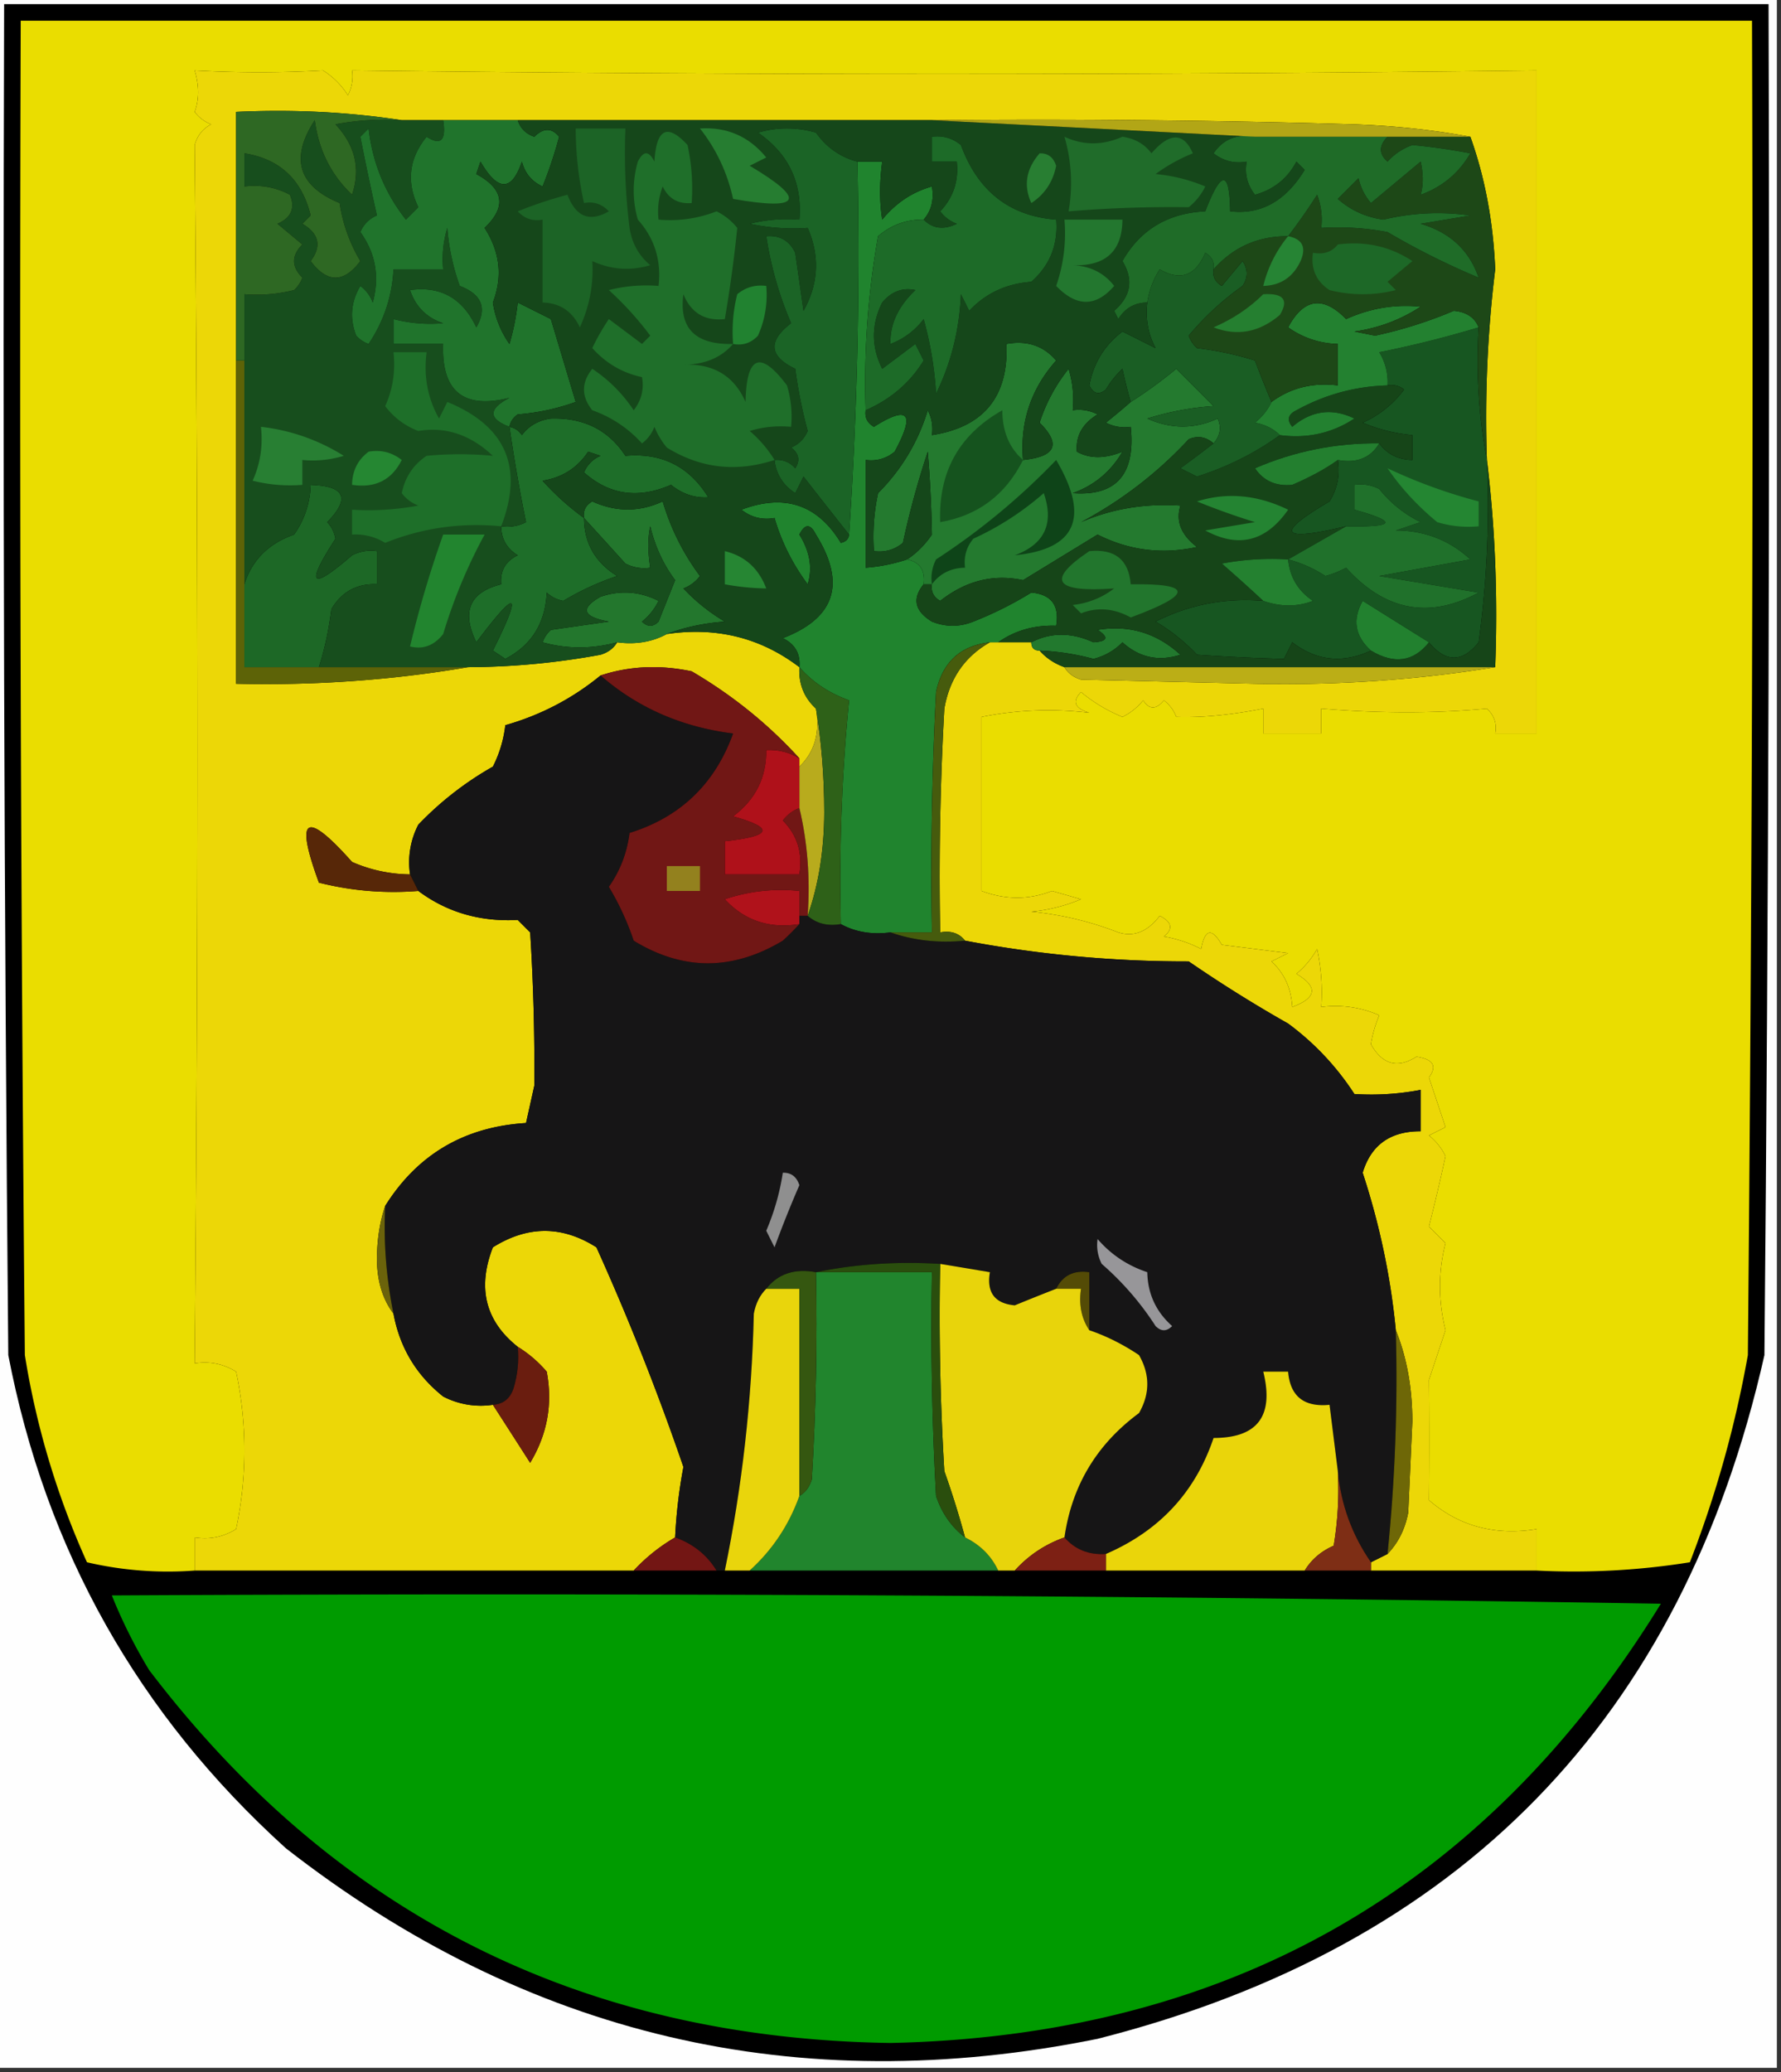 <svg xmlns="http://www.w3.org/2000/svg" width="215" height="250" style="shape-rendering:geometricPrecision;text-rendering:geometricPrecision;image-rendering:optimizeQuality;fill-rule:evenodd;clip-rule:evenodd"><rect width="100%" height="100%" fill="#333333" stroke="none"/><path style="opacity:1" fill="#fefefe" d="M-.5-.5h215v250H-.5V-.5z"/><path style="opacity:1" d="M.5.5h213c.167 54.334 0 108.668-.5 163-9.897 43.899-36.731 71.399-80.5 82.5-36.288 7.34-68.955-.327-98-23C16.69 206.879 5.524 187.046 1 163.5.5 109.168.333 54.834.5.5z"/><path style="opacity:1" fill="#eadd00" d="M185.5 189.5v-5c-5.038.809-9.372-.357-13-3.5.041-4.877.041-9.71 0-14.5l2-6c-.882-3.55-.882-7.05 0-10.5l-2-2a245.39 245.39 0 0 0 2-8.5 7.248 7.248 0 0 0-2-2.5l2-1-2-6c1.024-1.367.524-2.2-1.5-2.5-2.289 1.449-4.123.949-5.5-1.5.165-1.117.498-2.284 1-3.5a13.116 13.116 0 0 0-7-1 24.935 24.935 0 0 0-.5-7 10.756 10.756 0 0 1-2.5 3c2.636 1.564 2.469 2.897-.5 4-.121-2.227-.954-4.06-2.5-5.5l2-1-8-1c-1.215-2.096-2.049-1.929-2.5.5a15.256 15.256 0 0 0-4.5-1.5c1.154-.914.987-1.747-.5-2.5-1.46 1.922-3.127 2.589-5 2a39.15 39.15 0 0 0-10.5-2.5 20.2 20.2 0 0 0 6-1.5l-3.5-1c-2.789 1.085-5.622 1.085-8.5 0v-21a40.943 40.943 0 0 1 13-.5c-1.771-.535-2.104-1.369-1-2.5a18.95 18.95 0 0 0 5 3 7.248 7.248 0 0 0 2.5-2c.741 1.14 1.575 1.14 2.5 0a4.458 4.458 0 0 1 1.5 2c3.07.104 6.57-.23 10.5-1v3h7v-3c7.089.586 13.756.586 20 0 .886.825 1.219 1.825 1 3h5v-80c-47.877.575-95.543.575-143 0a4.932 4.932 0 0 1-.5 3 9.564 9.564 0 0 0-3-3c-5.084.288-10.251.288-15.5 0 .552 1.83.552 3.497 0 5a4.452 4.452 0 0 0 2 1.5c-1.016.52-1.682 1.353-2 2.5.442 48.134.442 97.134 0 147 1.788-.285 3.455.048 5 1a45.626 45.626 0 0 1 0 19c-1.545.952-3.212 1.285-5 1v4a43.116 43.116 0 0 1-13-1 98.364 98.364 0 0 1-7.5-25c-.5-53.666-.667-107.332-.5-161h209c.167 53.668 0 107.334-.5 161a133.707 133.707 0 0 1-7 25 88.665 88.665 0 0 1-18.5 1z"/><path style="opacity:1" fill="#ecd707" d="M185.5 189.5h-20v-1l2-1c1.293-1.342 2.126-3.009 2.5-5l.5-11c-.011-4.065-.678-7.732-2-11-.615-6.41-1.949-12.744-4-19 1.012-3.353 3.345-5.019 7-5v-5a31.6 31.6 0 0 1-8 .5 32.437 32.437 0 0 0-8-8.5 162.7 162.7 0 0 1-12-7.5 143.898 143.898 0 0 1-27-2.5c-.709-.904-1.709-1.237-3-1-.166-9.006 0-18.006.5-27 .625-3.61 2.458-6.276 5.5-8h5c0 .667.333 1 1 1 .79.901 1.79 1.568 3 2 .418.722 1.084 1.222 2 1.5l21 .5c9.884.208 19.551-.458 29-2 .326-8.517-.007-16.85-1-25a146.83 146.83 0 0 1 1-23c-.237-5.742-1.237-11.076-3-16-4.482-.825-9.149-1.325-14-1.5-16.997-.5-33.997-.667-51-.5h-64c-6.479-.99-13.146-1.324-20-1v69c9.546.225 18.88-.442 28-2a90.09 90.09 0 0 0 16-1.5c.916-.278 1.582-.778 2-1.5 2.235.295 4.235-.039 6-1 6.014-.882 11.348.451 16 4-.109 2.014.558 3.68 2 5 .51 2.888-.156 5.221-2 7v-1c-3.735-4.11-8.069-7.61-13-10.5-3.858-.81-7.524-.643-11 .5-3.398 2.786-7.231 4.786-11.5 6a14.73 14.73 0 0 1-1.5 5 39.105 39.105 0 0 0-9 7 9.864 9.864 0 0 0-1 6 17.759 17.759 0 0 1-7-1.5c-5.604-6.305-6.937-5.472-4 2.5a36.877 36.877 0 0 0 12 1c3.449 2.572 7.449 3.739 12 3.5l1.5 1.5c.385 6.113.552 12.28.5 18.5l-1 4.5c-7.435.455-13.101 3.788-17 10-.663 1.973-.996 4.139-1 6.5.033 2.61.7 4.777 2 6.5.756 4.087 2.756 7.42 6 10a9.86 9.86 0 0 0 6 1c1.49 2.305 2.99 4.638 4.5 7 2.072-3.432 2.738-7.098 2-11a14.696 14.696 0 0 0-3.5-3c-3.904-3.099-4.904-7.099-3-12 4.2-2.636 8.367-2.636 12.5 0A304.574 304.574 0 0 1 82.5 177a61.802 61.802 0 0 0-1 8.5 21.62 21.62 0 0 0-5 4h-53v-4c1.788.285 3.455-.048 5-1a45.626 45.626 0 0 0 0-19c-1.545-.952-3.212-1.285-5-1 .442-49.866.442-98.866 0-147 .318-1.147.984-1.98 2-2.5a4.452 4.452 0 0 1-2-1.5c.552-1.503.552-3.17 0-5 5.249.288 10.416.288 15.5 0a9.564 9.564 0 0 1 3 3c.483-.948.65-1.948.5-3 47.457.575 95.123.575 143 0v80h-5c.219-1.175-.114-2.175-1-3-6.244.586-12.911.586-20 0v3h-7v-3c-3.93.77-7.43 1.104-10.5 1a4.458 4.458 0 0 0-1.5-2c-.925 1.14-1.759 1.14-2.5 0a7.248 7.248 0 0 1-2.5 2 18.95 18.95 0 0 1-5-3c-1.104 1.131-.771 1.965 1 2.5a40.943 40.943 0 0 0-13 .5v21c2.878 1.085 5.711 1.085 8.5 0l3.5 1a20.2 20.2 0 0 1-6 1.5 39.15 39.15 0 0 1 10.5 2.5c1.873.589 3.54-.078 5-2 1.487.753 1.654 1.586.5 2.5 1.601.273 3.101.773 4.5 1.5.451-2.429 1.285-2.596 2.5-.5l8 1-2 1c1.546 1.44 2.379 3.273 2.5 5.5 2.969-1.103 3.136-2.436.5-4a10.756 10.756 0 0 0 2.5-3c.497 2.31.663 4.643.5 7a13.116 13.116 0 0 1 7 1c-.502 1.216-.835 2.383-1 3.5 1.377 2.449 3.211 2.949 5.5 1.5 2.024.3 2.524 1.133 1.5 2.5l2 6-2 1a7.248 7.248 0 0 1 2 2.5 245.39 245.39 0 0 1-2 8.5l2 2c-.882 3.45-.882 6.95 0 10.5l-2 6c.041 4.79.041 9.623 0 14.5 3.628 3.143 7.962 4.309 13 3.5v5z"/><path style="opacity:1" fill="#bbae16" d="M128.5 80.5h52c-9.449 1.542-19.116 2.208-29 2l-21-.5c-.916-.278-1.582-.778-2-1.5z"/><path style="opacity:1" fill="#22792e" d="M125.5 78.5c-.667 0-1-.333-1-1 2.347-1.216 4.847-1.216 7.5 0 1.722-.11 1.888-.61.5-1.5 3.797-.624 7.13.376 10 3-2.63.845-4.964.345-7-1.5a7.299 7.299 0 0 1-3.5 2 29.513 29.513 0 0 0-6.5-1z"/><path style="opacity:1" fill="#5d6307" d="M28.5 43.5h1v37h27c-9.12 1.558-18.454 2.225-28 2v-39z"/><path style="opacity:1" fill="#175621" d="M178.5 39.5c-.321 5.526.012 10.86 1 16a121.86 121.86 0 0 1-1 22c-1.972 2.459-3.972 2.459-6 0a2650.273 2650.273 0 0 0-8-5c-1.27 2.257-.936 4.257 1 6-3.406 1.584-6.572 1.25-9.5-1l-1 2c-3.362-.083-6.862-.25-10.5-.5a22.763 22.763 0 0 0-5-4c4.086-2.053 8.42-2.887 13-2.5 2.099.73 4.099.73 6 0-1.797-1.195-2.797-2.862-3-5a15.407 15.407 0 0 1 4.5 2 11.47 11.47 0 0 0 2.5-1c4.715 5.219 10.048 6.219 16 3l-12-2 11-2c-2.498-2.314-5.498-3.48-9-3.5l3-1a14.505 14.505 0 0 1-5-4 4.932 4.932 0 0 0-3-.5v3c5.287 1.461 4.953 2.128-1 2-7.972 1.896-8.639.896-2-3 .952-1.545 1.285-3.212 1-5 2.281.423 3.948-.244 5-2 .967 1.306 2.301 1.973 4 2v-3a20.093 20.093 0 0 1-6-1.5 12.475 12.475 0 0 0 5-4 2.427 2.427 0 0 0-2-.5 6.845 6.845 0 0 0-1-4 129.617 129.617 0 0 0 12-3z"/><path style="opacity:1" fill="#23772d" d="M80.5 76.5c-1.765.961-3.765 1.295-6 1-3.053.821-6.053.821-9 0a3.646 3.646 0 0 1 1-1.5l7-1c-3.168-.582-3.501-1.582-1-3 2.402-.814 4.735-.647 7 .5a7.253 7.253 0 0 1-2 2.5c.667.667 1.333.667 2 0l2-5c-1.428-1.916-2.428-4.083-3-6.5-.307 1.388-.307 3.054 0 5a4.932 4.932 0 0 1-3-.5c-1.754-1.936-3.421-3.77-5-5.5-.13-.876.203-1.543 1-2 2.866 1.295 5.7 1.295 8.5 0a28.524 28.524 0 0 0 4.5 9 4.452 4.452 0 0 1-2 1.5 22.763 22.763 0 0 0 5 4c-2.536.186-4.869.686-7 1.5z"/><path style="opacity:1" fill="#20842e" d="M103.5 19.5h3c-.338 2.512-.338 4.845 0 7 1.633-2.003 3.633-3.336 6-4 .268 1.599-.066 2.932-1 4-2.082-.028-3.916.639-5.5 2a101.19 101.19 0 0 0-1.5 21c-.131.876.202 1.543 1 2 4.184-2.645 5.018-1.645 2.5 3-1.011.837-2.178 1.17-3.5 1v13a20.676 20.676 0 0 0 5-1c1.548.321 2.215 1.321 2 3-1.412 1.73-1.078 3.23 1 4.5 1.667.667 3.333.667 5 0a44.102 44.102 0 0 0 7-3.5c2.415.219 3.415 1.552 3 4-2.652-.09-4.985.576-7 2h-1c-3.57.4-5.736 2.4-6.5 6-.5 9.66-.666 19.328-.5 29h-5c-2.235.295-4.235-.039-6-1-.204-9.269.129-18.269 1-27-2.411-.861-4.41-2.194-6-4 .14-1.624-.527-2.79-2-3.5 6.334-2.437 7.667-6.604 4-12.5-.667-1.333-1.333-1.333-2 0 1.27 2.048 1.603 4.048 1 6-1.834-2.477-3.167-5.143-4-8-1.478.262-2.811-.071-4-1 5.2-1.96 9.2-.626 12 4 .607-.124.94-.457 1-1a507.055 507.055 0 0 0 1-45z"/><path style="opacity:1" fill="#1d6826" d="M38.5 80.5h-9v-10c.923-2.923 2.923-4.923 6-6a10.778 10.778 0 0 0 2-6c4.152.13 4.819 1.63 2 4.5a3.943 3.943 0 0 1 1 2c-3.67 5.665-3.003 6.331 2 2a4.932 4.932 0 0 1 3-.5v4c-2.403-.107-4.236.893-5.5 3-.29 2.42-.79 4.754-1.5 7z"/><path style="opacity:1" fill="#1e6e29" d="M70.5 62.5c.021 3.035 1.355 5.368 4 7a33.289 33.289 0 0 0-6.5 3 3.943 3.943 0 0 1-2-1c-.172 3.693-1.839 6.36-5 8l-1.5-1c3.61-7.242 2.943-7.575-2-1-1.81-3.713-.81-6.046 3-7-.14-1.624.527-2.79 2-3.5-1.323-.816-1.99-1.983-2-3.5a4.932 4.932 0 0 0 3-.5 200.11 200.11 0 0 1-2-11.5c.617.11 1.117.444 1.5 1 .839-1.124 2.005-1.79 3.5-2 3.958-.12 6.958 1.38 9 4.5 4.376-.386 7.709 1.281 10 5-1.607.115-3.107-.385-4.5-1.5-3.946 1.722-7.446 1.222-10.5-1.5.405-.945 1.072-1.612 2-2l-1.5-.5c-1.3 1.96-3.133 3.126-5.5 3.5a31.444 31.444 0 0 0 5 4.5z"/><path style="opacity:1" fill="#247a2f" d="M123.5 55.5c3.953-.397 4.62-1.897 2-4.5a20.447 20.447 0 0 1 3.5-6.5c.494 1.634.66 3.3.5 5a4.932 4.932 0 0 1 3 .5c-1.829 1.113-2.663 2.613-2.5 4.5 1.556.864 3.389.864 5.5 0-1.398 2.398-3.398 4.065-6 5 5.264.388 7.597-2.278 7-8a4.932 4.932 0 0 1-3-.5 81.216 81.216 0 0 0 3-2.5 55.623 55.623 0 0 0 5.5-4l4.5 4.5a34.21 34.21 0 0 0-8 1.5c2.872 1.282 5.705 1.282 8.5 0 .47 1.077.303 2.077-.5 3-.923-.803-1.923-.97-3-.5a49.072 49.072 0 0 1-13 10c3.713-1.611 7.713-2.278 12-2-.589 1.873.078 3.54 2 5-4.201.922-8.201.422-12-1.5l-9 5.5c-3.571-.766-6.904.067-10 2.5-.798-.457-1.131-1.124-1-2h-1c.215-1.679-.452-2.679-2-3 1.16-.765 2.16-1.765 3-3a156.154 156.154 0 0 0-.5-10 105.052 105.052 0 0 0-3 11c-1.011.837-2.178 1.17-3.5 1-.163-2.357.003-4.69.5-7 2.827-2.83 4.827-6.163 6-10 .483.948.649 1.948.5 3 6.254-.97 9.254-4.636 9-11 2.477-.45 4.477.218 6 2-3.047 3.427-4.38 7.427-4 12z"/><path style="opacity:1" fill="#0e4418" d="M112.5 70.5a4.934 4.934 0 0 1 .5-3 82.135 82.135 0 0 0 14.5-12c4.088 6.93 2.421 10.762-5 11.5 3.604-1.334 4.771-3.834 3.5-7.5a34.934 34.934 0 0 1-8.5 5.5c-.837 1.011-1.17 2.178-1 3.5-1.699.027-3.033.694-4 2z"/><path style="opacity:1" fill="#174e1d" d="M48.5 14.5h5c.38 2.442-.286 3.108-2 2-2.133 2.628-2.466 5.461-1 8.5L49 26.5c-2.54-3.223-4.04-6.89-4.5-11l-1 1a342.19 342.19 0 0 0 2 9.5c-.928.388-1.595 1.055-2 2 1.844 2.561 2.344 5.394 1.5 8.5a4.452 4.452 0 0 0-1.5-2c-1.141 1.921-1.308 3.921-.5 6 .414.457.914.79 1.5 1 1.836-2.752 2.836-5.752 3-9h6c-.16-1.7.007-3.366.5-5 .186 2.4.686 4.734 1.5 7 2.668 1.015 3.334 2.682 2 5-1.649-3.512-4.315-5.012-8-4.5.667 2 2 3.333 4 4a17.64 17.64 0 0 1-6-.5v3h6c-.216 5.724 2.45 7.891 8 6.5-2.57 1.35-2.57 2.516 0 3.5a200.11 200.11 0 0 0 2 11.5 4.932 4.932 0 0 1-3 .5c.01 1.517.677 2.684 2 3.5-1.473.71-2.14 1.876-2 3.5-3.81.954-4.81 3.287-3 7 4.943-6.575 5.61-6.242 2 1l1.5 1c3.161-1.64 4.828-4.307 5-8a3.943 3.943 0 0 0 2 1 33.289 33.289 0 0 1 6.5-3c-2.645-1.632-3.979-3.965-4-7 1.579 1.73 3.246 3.564 5 5.5.948.483 1.948.65 3 .5-.307-1.946-.307-3.612 0-5 .572 2.417 1.572 4.584 3 6.5l-2 5c-.667.667-1.333.667-2 0a7.253 7.253 0 0 0 2-2.5c-2.265-1.147-4.598-1.314-7-.5-2.501 1.418-2.168 2.418 1 3l-7 1c-.457.414-.79.914-1 1.5 2.947.821 5.947.821 9 0-.418.722-1.084 1.222-2 1.5a90.09 90.09 0 0 1-16 1.5h-18c.71-2.246 1.21-4.58 1.5-7 1.264-2.107 3.097-3.107 5.5-3v-4a4.932 4.932 0 0 0-3 .5c-5.003 4.331-5.67 3.665-2-2a3.943 3.943 0 0 0-1-2c2.819-2.87 2.152-4.37-2-4.5a10.778 10.778 0 0 1-2 6c-3.077 1.077-5.077 3.077-6 6v-35a18.436 18.436 0 0 0 6-.5c.457-.414.79-.914 1-1.5-1.333-1.333-1.333-2.667 0-4l-3-2.5c1.658-.725 2.158-1.892 1.5-3.5-1.7-.906-3.533-1.24-5.5-1v-4c4.278.677 6.945 3.177 8 7.5l-1 1c2.025 1.194 2.359 2.694 1 4.5 2 2.667 4 2.667 6 0a19.054 19.054 0 0 1-2.5-7c-5.002-2.06-6.002-5.393-3-10 .464 3.591 1.964 6.591 4.5 9 1.049-3.12.382-5.953-2-8.5a32.437 32.437 0 0 1 8-.5z"/><path style="opacity:1" fill="#22852f" d="M53.5 64.5h5a63.315 63.315 0 0 0-5 12c-1.09 1.388-2.424 1.888-4 1.5a131.616 131.616 0 0 1 4-13.5z"/><path style="opacity:1" fill="#1e6f29" d="M60.5 63.5c-4.87-.468-9.536.198-14 2a6.845 6.845 0 0 0-4-1v-3a32.437 32.437 0 0 0 8-.5 4.452 4.452 0 0 1-2-1.5c.4-1.934 1.4-3.434 3-4.5a42.22 42.22 0 0 1 8 0c-2.706-2.551-5.706-3.551-9-3a8.905 8.905 0 0 1-4-3c.923-2.04 1.256-4.208 1-6.5h4c-.375 2.897.125 5.563 1.5 8l1-2c7.07 2.896 9.236 7.896 6.5 15z"/><path style="opacity:1" fill="#164518" d="M167.5 46.5a2.427 2.427 0 0 1 2 .5 12.475 12.475 0 0 1-5 4 20.093 20.093 0 0 0 6 1.5v3c-1.699-.027-3.033-.694-4-2-5.2-.067-10.2.933-15 3 1.027 1.524 2.527 2.19 4.5 2 2.199-.947 4.032-1.947 5.5-3 .285 1.788-.048 3.455-1 5-6.639 3.896-5.972 4.896 2 3l-7 4a32.438 32.438 0 0 0-8 .5 208.311 208.311 0 0 1 5 4.5c-4.58-.387-8.914.447-13 2.5a22.763 22.763 0 0 1 5 4c3.638.25 7.138.417 10.5.5l1-2c2.928 2.25 6.094 2.584 9.5 1 2.81 1.678 5.143 1.345 7-1 2.028 2.459 4.028 2.459 6 0a121.86 121.86 0 0 0 1-22c.993 8.15 1.326 16.483 1 25h-52c-1.21-.432-2.21-1.099-3-2 2.196.09 4.363.423 6.5 1a7.299 7.299 0 0 0 3.5-2c2.036 1.845 4.37 2.345 7 1.5-2.87-2.624-6.203-3.624-10-3 1.388.89 1.222 1.39-.5 1.5-2.653-1.216-5.153-1.216-7.5 0h-4c2.015-1.424 4.348-2.09 7-2 .415-2.448-.585-3.781-3-4a44.102 44.102 0 0 1-7 3.5c-1.667.667-3.333.667-5 0-2.078-1.27-2.412-2.77-1-4.5h1c-.131.876.202 1.543 1 2 3.096-2.433 6.429-3.266 10-2.5l9-5.5c3.799 1.922 7.799 2.422 12 1.5-1.922-1.46-2.589-3.127-2-5-4.287-.278-8.287.389-12 2a49.072 49.072 0 0 0 13-10c1.077-.47 2.077-.303 3 .5-1.265.98-2.599 1.98-4 3l2 1c3.661-1.163 6.994-2.83 10-5 3.307.437 6.307-.23 9-2-2.688-1.297-5.188-.964-7.5 1-.688-.832-.521-1.498.5-2 3.442-1.892 7.109-2.892 11-3z"/><path style="opacity:1" fill="#22812f" d="M172.5 77.5c-1.857 2.345-4.19 2.678-7 1-1.936-1.743-2.27-3.743-1-6 2.695 1.678 5.361 3.344 8 5z"/><path style="opacity:1" fill="#22762d" d="M131.5 66.5c3.088-.303 4.754 1.03 5 4 7.539-.117 7.539 1.216 0 4-2.018-1.108-4.018-1.275-6-.5l-1-1c1.884-.216 3.551-.883 5-2-7.235.514-8.235-.986-3-4.5z"/><path style="opacity:1" fill="#248130" d="M155.5 67.5c.203 2.138 1.203 3.805 3 5-1.901.73-3.901.73-6 0a208.311 208.311 0 0 0-5-4.5 32.438 32.438 0 0 1 8-.5z"/><path style="opacity:1" fill="#20712b" d="m155.5 67.5 7-4c5.953.128 6.287-.539 1-2v-3a4.932 4.932 0 0 1 3 .5 14.505 14.505 0 0 0 5 4l-3 1c3.502.02 6.502 1.186 9 3.5l-11 2 12 2c-5.952 3.219-11.285 2.219-16-3a11.47 11.47 0 0 1-2.5 1 15.407 15.407 0 0 0-4.5-2z"/><path style="opacity:1" fill="#248432" d="M144.5 60.5c3.619-1.133 7.285-.8 11 1-2.67 3.84-6.003 4.673-10 2.5l6-1a86.186 86.186 0 0 1-7-2.5z"/><path style="opacity:1" fill="#248632" d="M167.5 56.5a63.148 63.148 0 0 0 11 4v3a12.935 12.935 0 0 1-5-.5c-2.399-1.98-4.399-4.147-6-6.5z"/><path style="opacity:1" fill="#258732" d="M44.5 54.5c1.478-.262 2.811.071 4 1-1.212 2.423-3.212 3.423-6 3 .027-1.7.694-3.033 2-4z"/><path style="opacity:1" fill="#287f33" d="M31.5 51.5a23.724 23.724 0 0 1 10 3.5c-1.634.493-3.3.66-5 .5v3a18.436 18.436 0 0 1-6-.5c.923-2.04 1.256-4.208 1-6.5z"/><path style="opacity:1" fill="#237f2f" d="M166.5 53.5c-1.052 1.756-2.719 2.423-5 2-1.468 1.053-3.301 2.053-5.5 3-1.973.19-3.473-.476-4.5-2 4.8-2.067 9.8-3.067 15-3z"/><path style="opacity:1" fill="#15531e" d="M123.5 55.5c-2.106 4.212-5.44 6.712-10 7.5-.23-6.042 2.27-10.542 7.5-13.5.002 2.551.836 4.551 2.5 6z"/><path style="opacity:1" fill="#1a5e24" d="M146.5 32.5c-.131.876.202 1.543 1 2l2.5-3c.667 1 .667 2 0 3a34.21 34.21 0 0 0-6.5 6 3.647 3.647 0 0 0 1 1.5c2.391.287 4.724.787 7 1.5.67 1.791 1.337 3.458 2 5-.453.958-1.119 1.792-2 2.5 1.237.232 2.237.732 3 1.5-3.006 2.17-6.339 3.837-10 5l-2-1c1.401-1.02 2.735-2.02 4-3 .803-.923.97-1.923.5-3-2.795 1.282-5.628 1.282-8.5 0a34.21 34.21 0 0 1 8-1.5l-4.5-4.5a55.623 55.623 0 0 1-5.5 4 55.873 55.873 0 0 1-1-4 11.392 11.392 0 0 0-2 2.5c-.832.688-1.498.521-2-.5.505-2.688 1.838-4.855 4-6.5l4 2c-.906-1.7-1.239-3.533-1-5.5a10.136 10.136 0 0 1 1.5-4c2.493 1.446 4.327.779 5.5-2 .798.457 1.131 1.124 1 2z"/><path style="opacity:1" fill="#20742c" d="M53.5 14.5h9c.311.978.978 1.645 2 2 1.109-1.09 2.109-1.09 3 0a51.256 51.256 0 0 1-2 6c-1.299-.59-2.132-1.59-2.5-3-1.221 3.627-2.888 3.627-5 0l-.5 1.5c3.333 1.8 3.666 3.966 1 6.5 1.86 2.884 2.194 5.883 1 9a11.58 11.58 0 0 0 2 5 28.73 28.73 0 0 0 1-5l4 2 3 10a26.706 26.706 0 0 1-7 1.5c-.556.383-.89.883-1 1.5-2.57-.984-2.57-2.15 0-3.5-5.55 1.391-8.216-.776-8-6.5h-6v-3a17.64 17.64 0 0 0 6 .5c-2-.667-3.333-2-4-4 3.685-.512 6.351.988 8 4.5 1.334-2.318.668-3.985-2-5a26.706 26.706 0 0 1-1.5-7c-.493 1.634-.66 3.3-.5 5h-6c-.164 3.248-1.164 6.248-3 9a3.646 3.646 0 0 1-1.5-1c-.808-2.079-.641-4.079.5-6a4.452 4.452 0 0 1 1.5 2c.844-3.106.344-5.939-1.5-8.5.405-.945 1.072-1.612 2-2a342.19 342.19 0 0 1-2-9.5l1-1c.46 4.11 1.96 7.777 4.5 11l1.5-1.5c-1.466-3.039-1.133-5.872 1-8.5 1.714 1.108 2.38.442 2-2z"/><path style="opacity:1" fill="#238130" d="M178.5 39.5a129.617 129.617 0 0 1-12 3 6.845 6.845 0 0 1 1 4c-3.891.108-7.558 1.108-11 3-1.021.502-1.188 1.168-.5 2 2.312-1.964 4.812-2.297 7.5-1-2.693 1.77-5.693 2.437-9 2-.763-.768-1.763-1.268-3-1.5.881-.708 1.547-1.542 2-2.5 2.3-1.702 4.967-2.368 8-2v-5a10.776 10.776 0 0 1-6-2c1.884-3.517 4.217-3.85 7-1 2.905-1.313 5.905-1.813 9-1.5-2.411 1.583-5.078 2.583-8 3l2.5.5a52.708 52.708 0 0 0 9.5-3c1.53.14 2.53.806 3 2z"/><path style="opacity:1" fill="#15471a" d="M62.5 14.5h50l39 2c-2.165-.384-3.832.283-5 2 1.189.929 2.522 1.262 4 1-.262 1.478.071 2.811 1 4 2.254-.624 3.921-1.957 5-4l1 1c-2.296 3.767-5.296 5.433-9 5-.066-5.006-1.066-5.006-3 0-4.51.22-7.844 2.22-10 6 1.365 2.25 1.031 4.25-1 6l.5 1c.816-1.323 1.983-1.99 3.5-2-.239 1.967.094 3.8 1 5.5l-4-2c-2.162 1.645-3.495 3.812-4 6.5.502 1.021 1.168 1.188 2 .5a11.392 11.392 0 0 1 2-2.5c.288 1.36.621 2.694 1 4a81.216 81.216 0 0 1-3 2.5c.948.483 1.948.65 3 .5.597 5.722-1.736 8.388-7 8 2.602-.935 4.602-2.602 6-5-2.111.864-3.944.864-5.5 0-.163-1.887.671-3.387 2.5-4.5a4.932 4.932 0 0 0-3-.5 12.93 12.93 0 0 0-.5-5 20.447 20.447 0 0 0-3.5 6.5c2.62 2.603 1.953 4.103-2 4.5-.38-4.573.953-8.573 4-12-1.523-1.782-3.523-2.45-6-2 .254 6.364-2.746 10.03-9 11a4.934 4.934 0 0 0-.5-3c-1.173 3.837-3.173 7.17-6 10a24.935 24.935 0 0 0-.5 7c1.322.17 2.489-.163 3.5-1 .818-3.784 1.818-7.45 3-11 .282 3.502.449 6.835.5 10-.84 1.235-1.84 2.235-3 3a20.676 20.676 0 0 1-5 1v-13c1.322.17 2.489-.163 3.5-1 2.518-4.645 1.684-5.645-2.5-3-.798-.457-1.131-1.124-1-2 3.026-1.324 5.359-3.324 7-6l-1-2-4 3c-1.333-2.667-1.333-5.333 0-8 1.12-1.333 2.453-1.833 4-1.5-2.097 2-3.097 4.166-3 6.5a8.908 8.908 0 0 0 4-3 42.758 42.758 0 0 1 1.5 9c1.825-3.734 2.825-7.734 3-12l1 2c1.984-2.113 4.484-3.28 7.5-3.5 2.247-1.995 3.247-4.495 3-7.5-5.623-.431-9.457-3.431-11.5-9-1.011-.837-2.178-1.17-3.5-1v3h3c.253 2.327-.414 4.327-2 6a4.451 4.451 0 0 0 2 1.5c-1.566.765-2.899.598-4-.5.934-1.068 1.268-2.401 1-4-2.367.664-4.367 1.997-6 4-.338-2.155-.338-4.488 0-7h-3c-2.044-.531-3.71-1.698-5-3.5a12.5 12.5 0 0 0-7 0c3.692 2.55 5.358 6.05 5 10.5a18.436 18.436 0 0 0-6 .5c2.31.497 4.643.663 7 .5 1.486 3.4 1.32 6.733-.5 10l-1-7c-.71-1.473-1.876-2.14-3.5-2 .544 3.6 1.544 7.1 3 10.5-2.827 2.157-2.66 3.99.5 5.5.34 2.536.84 5.036 1.5 7.5-.405.945-1.072 1.612-2 2 .95.718 1.117 1.55.5 2.5-.67-.752-1.504-1.086-2.5-1 .185 1.696 1.019 3.03 2.5 4l1-2c1.842 2.364 3.675 4.697 5.5 7-.06.543-.393.876-1 1-2.8-4.626-6.8-5.96-12-4 1.189.929 2.522 1.262 4 1 .833 2.857 2.166 5.523 4 8 .603-1.952.27-3.952-1-6 .667-1.333 1.333-1.333 2 0 3.667 5.896 2.334 10.063-4 12.5 1.473.71 2.14 1.876 2 3.5-4.652-3.549-9.986-4.882-16-4 2.131-.814 4.464-1.314 7-1.5a22.763 22.763 0 0 1-5-4 4.452 4.452 0 0 0 2-1.5 28.524 28.524 0 0 1-4.5-9c-2.8 1.295-5.634 1.295-8.5 0-.797.457-1.13 1.124-1 2a31.444 31.444 0 0 1-5-4.5c2.367-.374 4.2-1.54 5.5-3.5l1.5.5c-.928.388-1.595 1.055-2 2 3.054 2.722 6.554 3.222 10.5 1.5 1.393 1.115 2.893 1.615 4.5 1.5-2.291-3.719-5.624-5.386-10-5-2.042-3.12-5.042-4.62-9-4.5-1.495.21-2.661.876-3.5 2-.383-.556-.883-.89-1.5-1 .11-.617.444-1.117 1-1.5 2.4-.186 4.734-.686 7-1.5l-3-10-4-2a28.73 28.73 0 0 1-1 5 11.58 11.58 0 0 1-2-5c1.194-3.117.86-6.116-1-9 2.666-2.534 2.333-4.7-1-6.5l.5-1.5c2.112 3.627 3.779 3.627 5 0 .368 1.41 1.201 2.41 2.5 3a51.256 51.256 0 0 0 2-6c-.891-1.09-1.891-1.09-3 0-1.022-.355-1.689-1.022-2-2z"/><path style="opacity:1" fill="#268633" d="M87.5 66.5c2.422.585 4.089 2.085 5 4.5a29.816 29.816 0 0 1-5-.5v-4z"/><path style="opacity:1" fill="#1b6426" d="M103.5 19.5a507.055 507.055 0 0 1-1 45 1096.587 1096.587 0 0 1-5.5-7l-1 2c-1.481-.97-2.315-2.304-2.5-4 .996-.086 1.83.248 2.5 1 .617-.95.45-1.782-.5-2.5.928-.388 1.595-1.055 2-2a59.247 59.247 0 0 1-1.5-7.5c-3.16-1.51-3.327-3.343-.5-5.5a42.854 42.854 0 0 1-3-10.5c1.624-.14 2.79.527 3.5 2l1 7c1.82-3.267 1.986-6.6.5-10a24.939 24.939 0 0 1-7-.5 18.436 18.436 0 0 1 6-.5c.358-4.45-1.308-7.95-5-10.5a12.5 12.5 0 0 1 7 0c1.29 1.802 2.956 2.969 5 3.5z"/><path style="opacity:1" fill="#1f6f2a" d="M88.5 41.5c-1.449 1.664-3.449 2.498-6 2.5 3.62-.148 6.12 1.352 7.5 4.5.116-5.61 1.782-6.276 5-2 .493 1.634.66 3.3.5 5-1.7-.16-3.366.007-5 .5a14.692 14.692 0 0 1 3 3.5c-4.623 1.508-8.956 1.008-13-1.5a9.468 9.468 0 0 1-1.5-2.5 4.452 4.452 0 0 1-1.5 2 14.582 14.582 0 0 0-6-4c-1.333-1.667-1.333-3.333 0-5 2 1.333 3.667 3 5 5 .929-1.189 1.262-2.522 1-4-2.34-.492-4.34-1.658-6-3.5a26.61 26.61 0 0 1 2-3.5l4 3 1-1a38.9 38.9 0 0 0-5-5.5 18.436 18.436 0 0 1 6-.5c.356-3.064-.477-5.73-2.5-8a12.5 12.5 0 0 1 0-7c.667-1.333 1.333-1.333 2 0 .23-3.983 1.563-4.65 4-2 .497 2.31.663 4.643.5 7-1.624.14-2.79-.527-3.5-2a8.434 8.434 0 0 0-.5 4 15.42 15.42 0 0 0 7-1 7.253 7.253 0 0 1 2.5 2c-.368 3.633-.868 7.3-1.5 11-2.412.256-4.08-.744-5-3-.554 4.118 1.446 6.118 6 6z"/><path style="opacity:1" fill="#218230" d="M88.5 41.5a18.436 18.436 0 0 1 .5-6c1.011-.837 2.178-1.17 3.5-1a11.989 11.989 0 0 1-1 6c-.825.886-1.825 1.219-3 1z"/><path style="opacity:1" fill="#1d4817" d="M167.5 16.5h10c1.763 4.924 2.763 10.258 3 16a146.83 146.83 0 0 0-1 23c-.988-5.14-1.321-10.474-1-16-.47-1.194-1.47-1.86-3-2a52.708 52.708 0 0 1-9.5 3l-2.5-.5c2.922-.417 5.589-1.417 8-3-3.095-.313-6.095.187-9 1.5-2.783-2.85-5.116-2.517-7 1a10.776 10.776 0 0 0 6 2v5c-3.033-.368-5.7.298-8 2a112.088 112.088 0 0 1-2-5 38.817 38.817 0 0 0-7-1.5 3.647 3.647 0 0 1-1-1.5 34.21 34.21 0 0 1 6.5-6c.667-1 .667-2 0-3l-2.5 3c-.798-.457-1.131-1.124-1-2 2.371-2.684 5.371-4.017 9-4a71.985 71.985 0 0 0 3.5-5 8.43 8.43 0 0 1 .5 4 32.438 32.438 0 0 1 8 .5 89.788 89.788 0 0 0 11 5.5c-1.139-3.302-3.473-5.468-7-6.5l6-1a27.904 27.904 0 0 0-10.5.5c-2.105-.289-3.938-1.122-5.5-2.5l2.5-2.5a6.802 6.802 0 0 0 1.5 3l6-5c.335 1.503.335 2.836 0 4 2.609-.943 4.609-2.61 6-5a74.092 74.092 0 0 0-7-1 7.292 7.292 0 0 0-3 2c-1.062-.925-1.062-1.925 0-3z"/><path style="opacity:1" fill="#257f30" d="M152.5 35.5c2.442-.146 3.109.687 2 2.5-2.474 2.099-5.141 2.599-8 1.5 2.307-.992 4.307-2.325 6-4z"/><path style="opacity:1" fill="#1d6827" d="M161.5 29.5c3.307-.437 6.307.23 9 2l-3 2.5 1 1a16.25 16.25 0 0 1-8 0c-1.607-1.049-2.273-2.549-2-4.5 1.291.237 2.291-.096 3-1z"/><path style="opacity:1" fill="#268434" d="M155.5 28.5c1.725.343 2.225 1.343 1.5 3-.908 1.939-2.408 2.939-4.5 3a15.063 15.063 0 0 1 3-6z"/><path style="opacity:1" fill="#23772f" d="M128.5 26.5h7c-.034 3.81-2.034 5.642-6 5.5 2.119.098 3.786.93 5 2.5-2.205 2.553-4.538 2.553-7 0a19.372 19.372 0 0 0 1-8z"/><path style="opacity:1" fill="#1d6b28" d="M104.5 49.5a101.19 101.19 0 0 1 1.5-21c1.584-1.361 3.418-2.028 5.5-2 1.101 1.098 2.434 1.265 4 .5a4.451 4.451 0 0 1-2-1.5c1.586-1.673 2.253-3.673 2-6h-3v-3c1.322-.17 2.489.163 3.5 1 2.043 5.569 5.877 8.569 11.5 9 .247 3.005-.753 5.505-3 7.5-3.016.22-5.516 1.387-7.5 3.5l-1-2c-.175 4.266-1.175 8.266-3 12a42.758 42.758 0 0 0-1.5-9 8.908 8.908 0 0 1-4 3c-.097-2.334.903-4.5 3-6.5-1.547-.333-2.88.167-4 1.5-1.333 2.667-1.333 5.333 0 8l4-3 1 2c-1.641 2.676-3.974 4.676-7 6z"/><path style="opacity:1" fill="#1f6c28" d="M151.5 16.5h16c-1.062 1.075-1.062 2.075 0 3a7.292 7.292 0 0 1 3-2c2.274.211 4.607.544 7 1-1.391 2.39-3.391 4.057-6 5 .335-1.164.335-2.497 0-4l-6 5a6.802 6.802 0 0 1-1.5-3l-2.5 2.5c1.562 1.378 3.395 2.211 5.5 2.5 3.484-.833 6.984-1 10.5-.5l-6 1c3.527 1.032 5.861 3.198 7 6.5a89.788 89.788 0 0 1-11-5.5 32.438 32.438 0 0 0-8-.5 8.43 8.43 0 0 0-.5-4 71.985 71.985 0 0 1-3.5 5c-3.629-.017-6.629 1.316-9 4 .131-.876-.202-1.543-1-2-1.173 2.779-3.007 3.446-5.5 2a10.136 10.136 0 0 0-1.5 4c-1.517.01-2.684.677-3.5 2l-.5-1c2.031-1.75 2.365-3.75 1-6 2.156-3.78 5.49-5.78 10-6 1.934-5.006 2.934-5.006 3 0 3.704.433 6.704-1.233 9-5l-1-1c-1.079 2.043-2.746 3.376-5 4-.929-1.189-1.262-2.522-1-4-1.478.262-2.811-.071-4-1 1.168-1.717 2.835-2.384 5-2z"/><path style="opacity:1" fill="#2e6823" d="M48.5 14.5a32.437 32.437 0 0 0-8 .5c2.382 2.547 3.049 5.38 2 8.5-2.536-2.409-4.036-5.409-4.5-9-3.002 4.607-2.002 7.94 3 10a19.054 19.054 0 0 0 2.5 7c-2 2.667-4 2.667-6 0 1.359-1.806 1.025-3.306-1-4.5l1-1c-1.055-4.323-3.722-6.823-8-7.5v4c1.967-.24 3.8.094 5.5 1 .658 1.608.158 2.775-1.5 3.5l3 2.5c-1.333 1.333-1.333 2.667 0 4a3.646 3.646 0 0 1-1 1.5 18.436 18.436 0 0 1-6 .5v8h-1v-30c6.854-.324 13.521.01 20 1z"/><path style="opacity:1" fill="#1c6426" d="M69.5 15.5h6a72.444 72.444 0 0 0 .5 12c.273 1.829 1.107 3.329 2.5 4.5-2.4.711-4.732.544-7-.5.175 2.759-.325 5.425-1.5 8-.908-1.939-2.408-2.939-4.5-3v-10c-1.175.219-2.175-.114-3-1a51.256 51.256 0 0 1 6-2c1.015 2.668 2.682 3.334 5 2-.825-.886-1.825-1.219-3-1a41.744 41.744 0 0 1-1-9z"/><path style="opacity:1" fill="#206c2a" d="M128.5 16.5c2.272 1.058 4.606 1.058 7 0 1.494.21 2.661.876 3.5 2 2.216-2.547 3.883-2.547 5 0a20.515 20.515 0 0 0-4.5 2.5c2.077.192 4.077.692 6 1.5a7.253 7.253 0 0 1-2 2.5c-4.917-.064-9.75.103-14.5.5a19.863 19.863 0 0 0-.5-9z"/><path style="opacity:1" fill="#267d31" d="M84.5 15.5c3.265-.2 5.931.966 8 3.5l-2 1c6.92 4.109 6.253 5.442-2 4-.702-3.181-2.036-6.014-4-8.5z"/><path style="opacity:1" fill="#287e32" d="M125.5 18.5c.997-.03 1.664.47 2 1.5-.388 1.951-1.388 3.451-3 4.5-.969-2.116-.636-4.116 1-6z"/><path style="opacity:1" fill="#b2a616" d="M112.5 14.5c17.003-.167 34.003 0 51 .5 4.851.175 9.518.675 14 1.5h-26l-39-2z"/><path style="opacity:1" fill="#161516" d="M72.5 81.5c4.466 3.89 9.8 6.224 16 7-2.202 6.093-6.369 10.093-12.5 12-.306 2.406-1.139 4.573-2.5 6.5a33.28 33.28 0 0 1 3 6.5c5.936 3.634 11.936 3.634 18 0a31.12 31.12 0 0 0 2-2v-1h1c1.068.934 2.401 1.268 4 1 1.765.961 3.765 1.295 6 1 2.787.977 5.787 1.31 9 1a143.898 143.898 0 0 0 27 2.5 162.7 162.7 0 0 0 12 7.5 32.437 32.437 0 0 1 8 8.5 31.6 31.6 0 0 0 8-.5v5c-3.655-.019-5.988 1.647-7 5 2.051 6.256 3.385 12.59 4 19 .248 9.04-.085 18.04-1 27l-2 1c-2.292-3.308-3.625-6.974-4-11l-1-8c-3.088.303-4.754-1.03-5-4h-3c1.315 5.336-.685 8.003-6 8-2.205 6.542-6.538 11.208-13 14-2.054.135-3.721-.532-5-2 .892-6.233 3.892-11.233 9-15 1.333-2.333 1.333-4.667 0-7-1.944-1.301-3.944-2.301-6-3v-7c-1.88-.271-3.213.396-4 2a319.364 319.364 0 0 0-5 2c-2.415-.219-3.415-1.552-3-4l-6-1c-5.195-.321-10.195.013-15 1-2.582-.475-4.582.192-6 2-.768.763-1.268 1.763-1.5 3-.244 10.547-1.411 20.88-3.5 31h-1c-1.156-1.887-2.823-3.221-5-4 .136-2.85.47-5.683 1-8.5A304.574 304.574 0 0 0 72 150.5c-4.133-2.636-8.3-2.636-12.5 0-1.904 4.901-.904 8.901 3 12a12.935 12.935 0 0 1-.5 5c-.417 1.256-1.25 1.923-2.5 2a9.86 9.86 0 0 1-6-1c-3.244-2.58-5.244-5.913-6-10a52.416 52.416 0 0 1-1-13c3.899-6.212 9.565-9.545 17-10l1-4.5c.052-6.22-.115-12.387-.5-18.5l-1.5-1.5c-4.551.239-8.551-.928-12-3.5l-1-2a9.864 9.864 0 0 1 1-6 39.105 39.105 0 0 1 9-7 14.73 14.73 0 0 0 1.5-5c4.269-1.214 8.102-3.214 11.5-6z"/><path style="opacity:1" fill="#711715" d="M72.5 81.5c3.476-1.143 7.142-1.31 11-.5 4.931 2.89 9.265 6.39 13 10.5-1.208-.734-2.541-1.067-4-1 .039 3.31-1.294 5.976-4 8 5.04 1.394 4.706 2.395-1 3v4h9c.417-2.579-.25-4.746-2-6.5.544-.717 1.21-1.217 2-1.5.985 4.134 1.318 8.468 1 13h-1v-3a21.128 21.128 0 0 0-9 1c2.378 2.576 5.378 3.576 9 3a31.12 31.12 0 0 1-2 2c-6.064 3.634-12.064 3.634-18 0a33.28 33.28 0 0 0-3-6.5c1.361-1.927 2.194-4.094 2.5-6.5 6.131-1.907 10.298-5.907 12.5-12-6.2-.776-11.534-3.11-16-7z"/><path style="opacity:1" fill="#465b0d" d="M119.5 77.5c-3.042 1.724-4.875 4.39-5.5 8-.5 8.994-.666 17.994-.5 27 1.291-.237 2.291.096 3 1-3.213.31-6.213-.023-9-1h5c-.166-9.672 0-19.34.5-29 .764-3.6 2.93-5.6 6.5-6z"/><path style="opacity:1" fill="#b8ab1d" d="M98.5 85.5c.666 3.986.999 8.153 1 12.5-.008 4.557-.675 8.724-2 12.5.318-4.532-.015-8.866-1-13v-5c1.844-1.779 2.51-4.112 2-7z"/><path style="opacity:1" fill="#2e6118" d="M96.5 80.5c1.59 1.806 3.589 3.139 6 4-.871 8.731-1.204 17.731-1 27-1.599.268-2.932-.066-4-1 1.325-3.776 1.992-7.943 2-12.5-.001-4.347-.334-8.514-1-12.5-1.442-1.32-2.109-2.986-2-5z"/><path style="opacity:1" fill="#af111a" d="M96.5 91.5v6c-.79.283-1.456.783-2 1.5 1.75 1.754 2.417 3.921 2 6.5h-9v-4c5.706-.605 6.04-1.606 1-3 2.706-2.024 4.039-4.69 4-8 1.459-.067 2.792.266 4 1z"/><path style="opacity:1" fill="#572708" d="m49.5 105.5 1 2a36.877 36.877 0 0 1-12-1c-2.937-7.972-1.604-8.805 4-2.5a17.759 17.759 0 0 0 7 1.5z"/><path style="opacity:1" fill="#93811e" d="M80.5 104.5h4v3h-4v-3z"/><path style="opacity:1" fill="#b0121b" d="M96.5 110.5v1c-3.622.576-6.622-.424-9-3a21.128 21.128 0 0 1 9-1v3z"/><path style="opacity:1" fill="#8f8f8f" d="M94.5 141.5c.997-.03 1.664.47 2 1.5a135.281 135.281 0 0 0-3 7.5l-1-2a28.763 28.763 0 0 0 2-7z"/><path style="opacity:1" fill="#979699" d="M132.5 149.5c1.615 1.874 3.615 3.208 6 4 .049 2.599 1.049 4.766 3 6.5-.667.667-1.333.667-2 0a35.063 35.063 0 0 0-6.5-7.5 4.934 4.934 0 0 1-.5-3z"/><path style="opacity:1" fill="#6b630b" d="M46.5 145.5a52.416 52.416 0 0 0 1 13c-1.3-1.723-1.967-3.89-2-6.5.004-2.361.337-4.527 1-6.5z"/><path style="opacity:1" fill="#21852d" d="M98.5 153.5h14c-.166 9.006 0 18.006.5 27 .697 2.084 1.864 3.751 3.5 5 1.841.902 3.174 2.236 4 4h-30c2.746-2.489 4.746-5.489 6-9 .722-.418 1.222-1.084 1.5-2 .5-8.327.666-16.66.5-25z"/><path style="opacity:1" fill="#544b06" d="M131.5 160.5c-.951-1.419-1.284-3.085-1-5h-3c.787-1.604 2.12-2.271 4-2v7z"/><path style="opacity:1" fill="#e8d40b" d="m113.5 152.5 6 1c-.415 2.448.585 3.781 3 4a319.364 319.364 0 0 1 5-2h3c-.284 1.915.049 3.581 1 5 2.056.699 4.056 1.699 6 3 1.333 2.333 1.333 4.667 0 7-5.108 3.767-8.108 8.767-9 15-2.353.84-4.353 2.174-6 4h-2c-.826-1.764-2.159-3.098-4-4a110.146 110.146 0 0 0-2.5-8c-.5-8.327-.666-16.66-.5-25z"/><path style="opacity:1" fill="#e9d50c" d="M92.5 155.5h4v25c-1.254 3.511-3.254 6.511-6 9h-3c2.089-10.12 3.256-20.453 3.5-31 .232-1.237.732-2.237 1.5-3z"/><path style="opacity:1" fill="#355710" d="M98.5 153.5c.166 8.34 0 16.673-.5 25-.278.916-.778 1.582-1.5 2v-25h-4c1.418-1.808 3.418-2.475 6-2z"/><path style="opacity:1" fill="#2a4e0d" d="M98.5 153.5c4.805-.987 9.805-1.321 15-1-.166 8.34 0 16.673.5 25a110.146 110.146 0 0 1 2.5 8c-1.636-1.249-2.803-2.916-3.5-5-.5-8.994-.666-17.994-.5-27h-14z"/><path style="opacity:1" fill="#6a1d0f" d="M62.5 162.5c1.294.79 2.46 1.79 3.5 3 .738 3.902.072 7.568-2 11-1.51-2.362-3.01-4.695-4.5-7 1.25-.077 2.083-.744 2.5-2 .493-1.634.66-3.301.5-5z"/><path style="opacity:1" fill="#6e6707" d="M168.5 160.5c1.322 3.268 1.989 6.935 2 11l-.5 11c-.374 1.991-1.207 3.658-2.5 5 .915-8.96 1.248-17.96 1-27z"/><path style="opacity:1" fill="#ead50a" d="M161.5 177.5a40.914 40.914 0 0 1-.5 9c-1.518.663-2.685 1.663-3.5 3h-24v-2c6.462-2.792 10.795-7.458 13-14 5.315.003 7.315-2.664 6-8h3c.246 2.97 1.912 4.303 5 4l1 8z"/><path style="opacity:1" fill="#731614" d="M81.5 185.5c2.177.779 3.844 2.113 5 4h-10a21.62 21.62 0 0 1 5-4z"/><path style="opacity:1" fill="#7d2014" d="M128.5 185.5c1.279 1.468 2.946 2.135 5 2v2h-11c1.647-1.826 3.647-3.16 6-4z"/><path style="opacity:1" fill="#7e2e15" d="M161.5 177.5c.375 4.026 1.708 7.692 4 11v1h-8c.815-1.337 1.982-2.337 3.5-3 .498-2.982.665-5.982.5-9z"/><path style="opacity:1" fill="#009b00" d="M13.5 192.5c62.337-.333 124.67 0 187 1-21.248 34.466-52.248 52.132-93 53-37.254-.543-67.087-15.543-89.5-45a61.838 61.838 0 0 1-4.5-9z"/></svg>